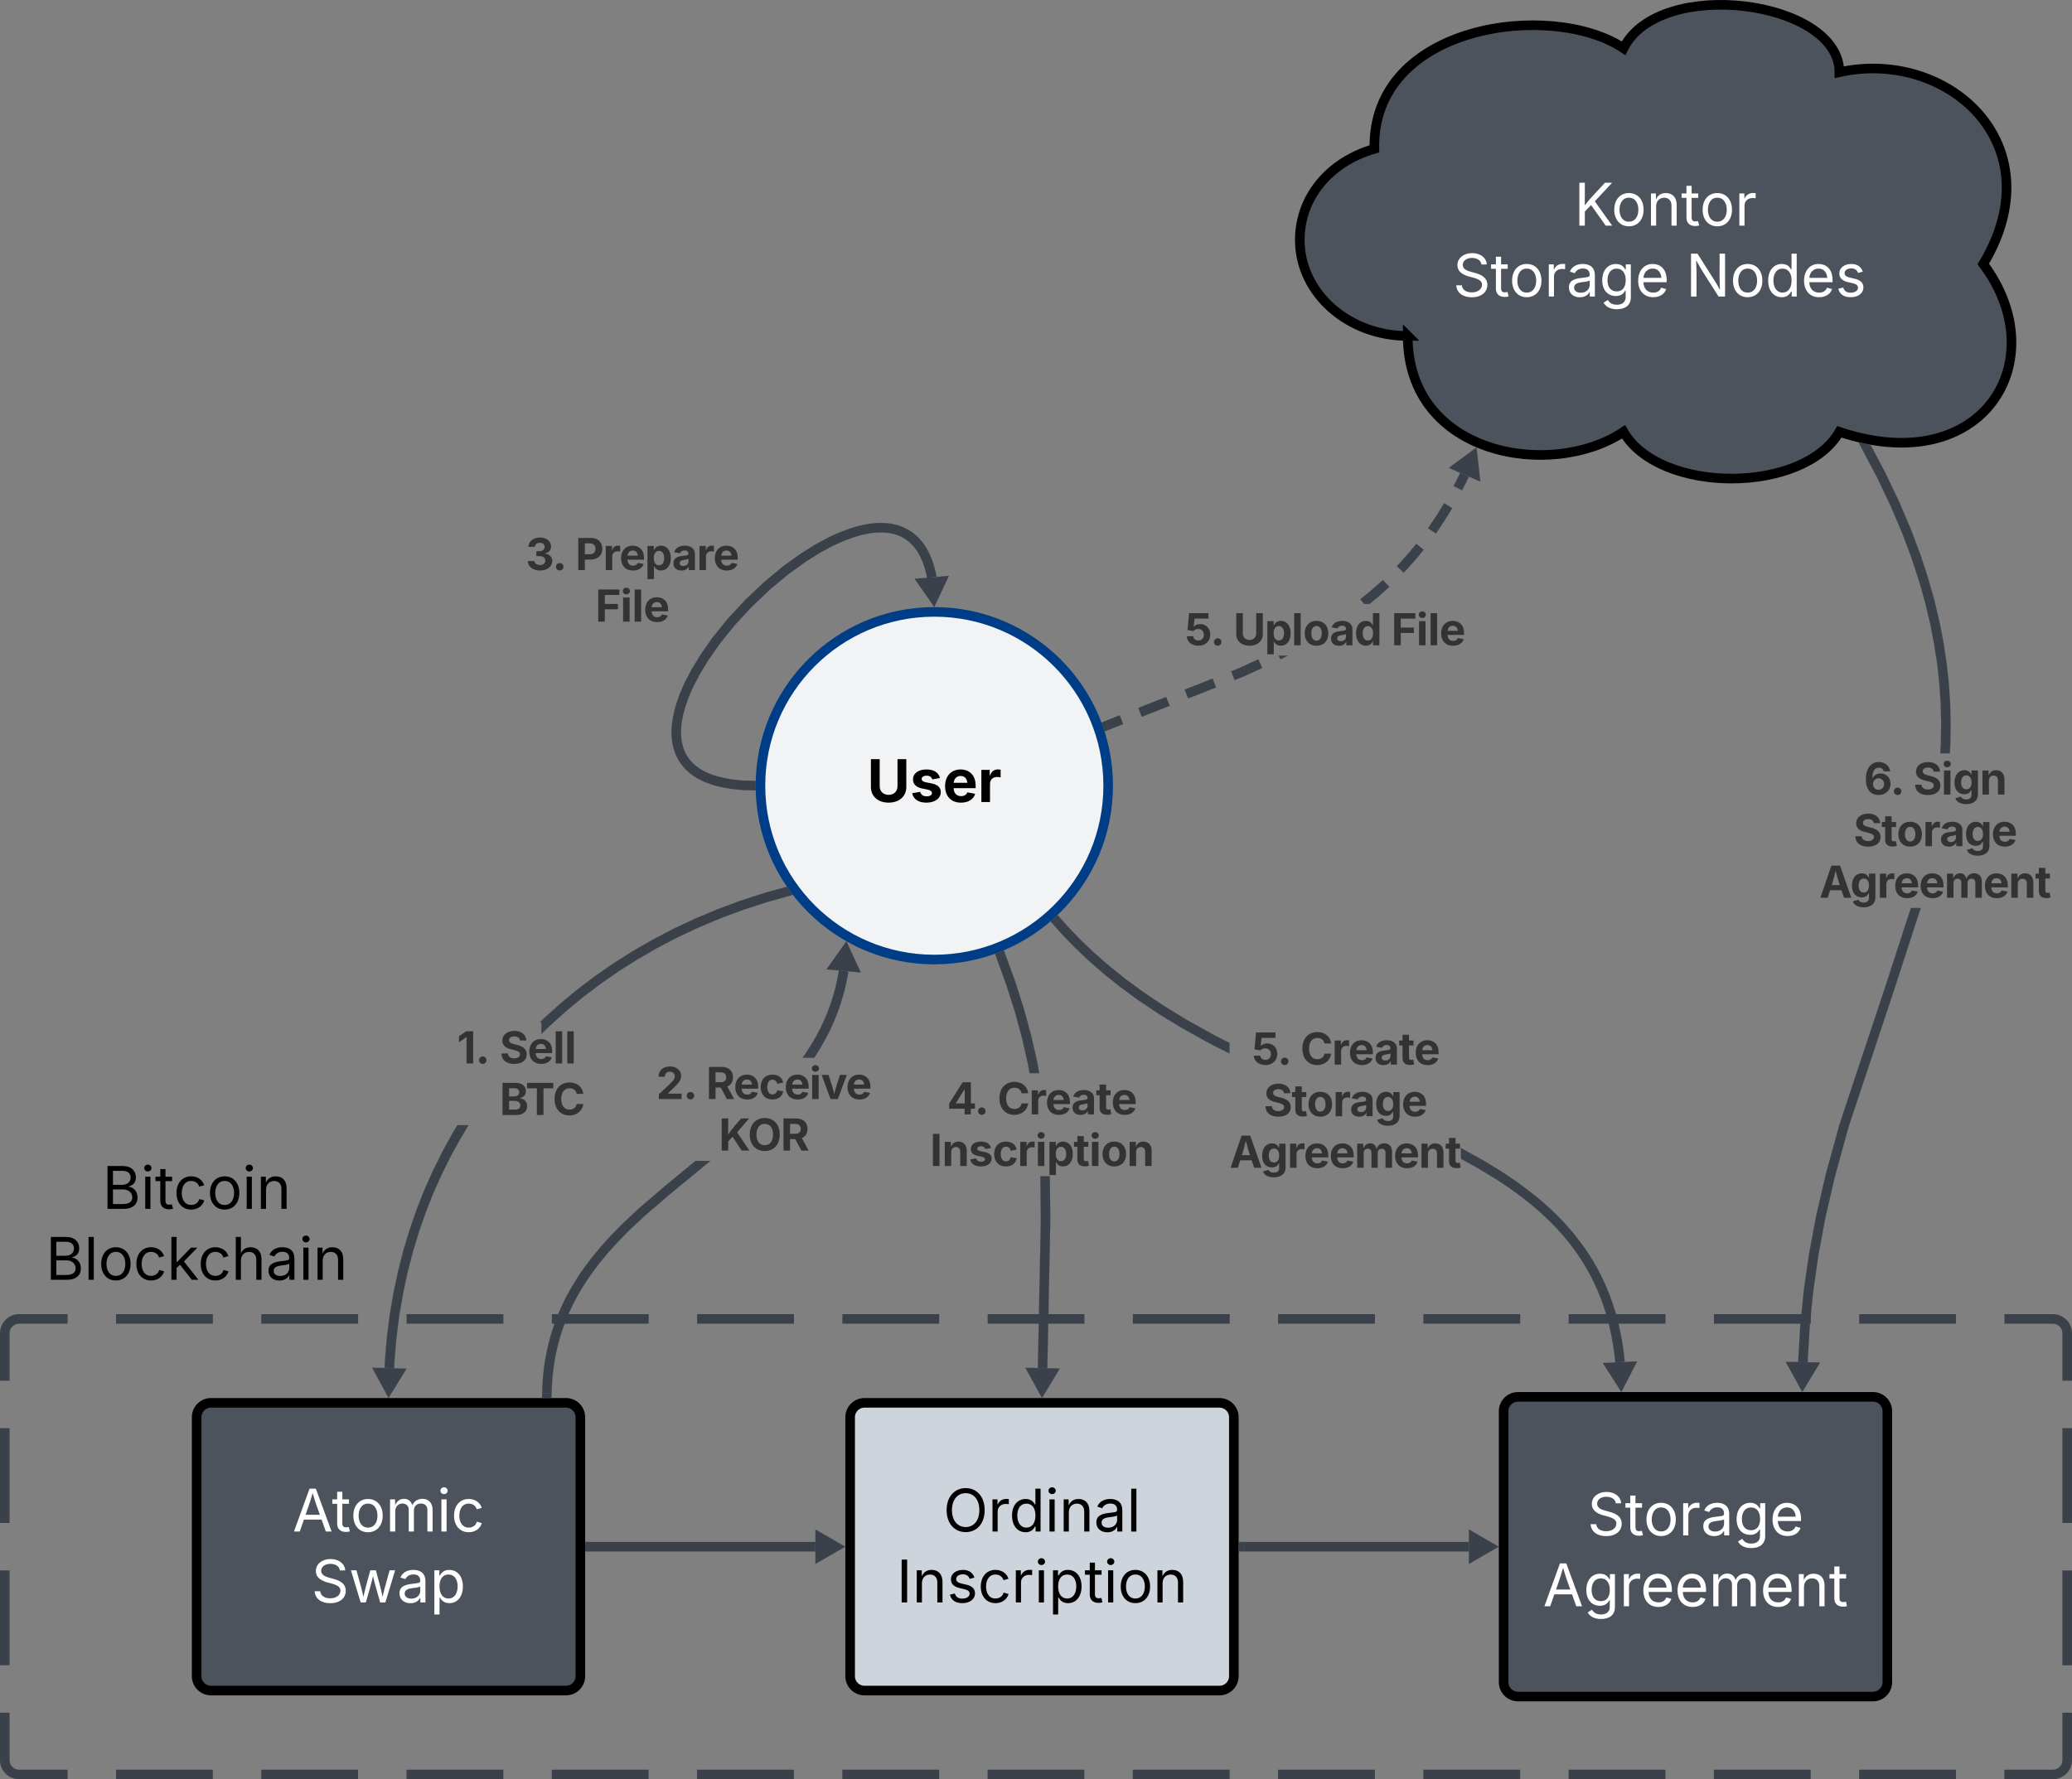 <svg xmlns="http://www.w3.org/2000/svg" xmlns:xlink="http://www.w3.org/1999/xlink" xmlns:lucid="lucid" width="864" height="742.11"><rect width="100%" height="100%" fill="#808080" stroke="none"/><g transform="translate(-918 280.114)" lucid:page-tab-id="3rbXgDarBnPt"><path d="M920 276a6 6 0 0 1 6-6h848a6 6 0 0 1 6 6v178a6 6 0 0 1-6 6H926a6 6 0 0 1-6-6z" fill-opacity="0"/><path d="M966.38 270h40.38m20.2 0h40.37m20.2 0h40.38m20.2 0h40.38m20.2 0h40.37m20.2 0h40.37m20.2 0h40.37m20.18 0h40.38m20.2 0h40.37m20.2 0h40.38m20.2 0h40.38m20.2 0h40.37m20.2 0h40.37m20.2 0H1774a6 6 0 0 1 6 6v19.78m0 19.78v39.55m0 19.8v39.54m0 19.78V454a6 6 0 0 1-6 6h-20.2m-20.18 0h-40.38m-20.2 0h-40.37m-20.2 0h-40.38m-20.2 0h-40.38m-20.2 0h-40.37m-20.2 0h-40.37m-20.2 0h-40.37m-20.18 0h-40.38m-20.2 0h-40.37m-20.2 0h-40.38m-20.2 0h-40.38m-20.2 0h-40.37m-20.2 0H966.4m-20.2 0H926a6 6 0 0 1-6-6v-19.78m0-19.78V374.9m0-19.8v-39.54m0-19.78V276a6 6 0 0 1 6-6h20.2" stroke="#3a414a" stroke-width="4" fill="none"/><path d="M1386.36 21.9l-5.82 2.3-1.45-3.67 5.8-2.3zm19.36-7.64l-11.62 4.6-1.45-3.7 11.62-4.58zm19.37-7.66l-11.63 4.6-1.45-3.68 11.62-4.6zm19.27-8.13l-8.07 3.7-3.46 1.37-1.45-3.67 3.35-1.33 7.97-3.66zm7.6-3.6l-.8-1.55h3.85zm45.38-30.22l-.4.38-4.64 4.12-3.26 2.66h-2.17l-1.63-2 4.5-3.66 4.54-4 .33-.34zm14.3-15.46l-2.32 2.86-3.9 4.46-2.1 2.2-2.87-2.72 2.04-2.14 3.8-4.34 2.27-2.8zm11.92-17.36l-3.37 5.47-3.44 5.1-3.27-2.2 3.38-5.03 3.33-5.4zm6.93-13.1l-.25.56-2.58 5.1-3.53-1.8 2.55-5 .2-.5z" stroke="#3a414a" stroke-width=".05" fill="#3a414a"/><path d="M1380.6 24.18l-2.04.8-.46-1.5-.85-2.22 1.9-.75z" fill="#3a414a"/><path stroke="#3a414a" stroke-width=".05" fill="#3a414a"/><path d="M1532.94-82.4l-6.87-3 6.03-4.46z" fill="#3a414a"/><path d="M1535.3-79.23l-13.16-5.74 11.54-8.5zm-5.3-6.62l.6.26-.08-.64z" stroke="#3a414a" stroke-width=".05" fill="#3a414a"/><use xlink:href="#a" transform="matrix(1,0,0,1,1411.73,-28.188) translate(0.005 17.222)"/><use xlink:href="#b" transform="matrix(1,0,0,1,1411.73,-28.188) translate(20.561 17.222)"/><use xlink:href="#c" transform="matrix(1,0,0,1,1411.73,-28.188) translate(86.411 17.222)"/><path d="M1000 311a6 6 0 0 1 6-6h148a6 6 0 0 1 6 6v108a6 6 0 0 1-6 6h-148a6 6 0 0 1-6-6z" stroke="#000" stroke-width="4" fill="#4c535d"/><use xlink:href="#d" transform="matrix(1,0,0,1,1012,317) translate(27.95 41.681)"/><use xlink:href="#e" transform="matrix(1,0,0,1,1012,317) translate(35.809 71.257)"/><path d="M920 196a6 6 0 0 1 6-6h148a6 6 0 0 1 6 6v68a6 6 0 0 1-6 6H926a6 6 0 0 1-6-6z" fill="none"/><use xlink:href="#f" transform="matrix(1,0,0,1,920,190) translate(40.672 34.104)"/><use xlink:href="#g" transform="matrix(1,0,0,1,920,190) translate(17.045 63.681)"/><path d="M1380.1 47.6c0 40.04-32.47 72.5-72.5 72.5-40.05 0-72.5-32.46-72.5-72.5s32.45-72.5 72.5-72.5c40.03 0 72.5 32.46 72.5 72.5z" stroke="#003d87" stroke-width="4" fill="#f2f3f5"/><use xlink:href="#h" transform="matrix(1,0,0,1,1240.09,-19.903) translate(39.451 74.306)"/><path d="M1197.7 217.66l-10.76 9.24-6.57 6.16-4.95 5.05-4 4.44-3.34 4.05-2.87 3.76-2.5 3.6-2.18 3.45-1.95 3.38-1.73 3.3-1.54 3.27-1.37 3.26-1.2 3.28-1.1 3.3-.92 3.36-.8 3.42-.67 3.52-.53 3.64-.4 3.78-.25 3.95-.04 2.2-3.94-.1.04-2.27.26-4.1.42-3.96.56-3.8.7-3.68.84-3.58.98-3.52 1.13-3.46 1.26-3.42 1.43-3.42 1.6-3.42 1.8-3.45 2.04-3.5 2.28-3.6 2.6-3.73 2.96-3.9 3.46-4.18 4.1-4.56 5.07-5.16 6.7-6.28 10.86-9.32 12.8-10.56h6.2zm74.05-92.5l-.12.8-.7 3.7-.84 3.57-1 3.5-1.1 3.47-1.3 3.42-1.42 3.4-1.6 3.42-1.8 3.45-2.04 3.5-2.28 3.6-.04.06h-4.82l1.57-2.26 2.2-3.45 1.94-3.36 1.73-3.3 1.54-3.28 1.37-3.25 1.22-3.27 1.07-3.3.93-3.35.8-3.42.67-3.5.1-.76z" stroke="#3a414a" stroke-width=".05" fill="#3a414a"/><path d="M1148 301l-.04 2H1144l.06-2.1z" fill="#3a414a"/><path stroke="#3a414a" stroke-width=".05" fill="#3a414a"/><path d="M1273.7 123.22l-7.45-.7 4.33-6.1z" fill="#3a414a"/><path d="M1276.94 125.5l-14.28-1.3 8.28-11.72zm-7.1-4.62l.65.06-.3-.6z" stroke="#3a414a" stroke-width=".05" fill="#3a414a"/><use xlink:href="#i" transform="matrix(1,0,0,1,1191.61,161.059) translate(0.005 17.222)"/><use xlink:href="#j" transform="matrix(1,0,0,1,1191.61,161.059) translate(20.804 17.222)"/><use xlink:href="#k" transform="matrix(1,0,0,1,1191.61,161.059) translate(26.103 38.733)"/><path d="M1110.1 194.63l-4.12 7.46-3.8 7.64-3.5 7.84-3.17 8.02-2.86 8.23-2.54 8.44-2.23 8.65-1.88 8.88-1.56 9.12-1.18 9.37-.8 9.64-.13 2.65-3.94-.17.1-2.74.83-9.82 1.2-9.54 1.58-9.28 1.93-9.04 2.26-8.82 2.6-8.6 2.9-8.37 3.25-8.2 3.56-7.97 3.88-7.8 4.18-7.6 2.07-3.42h4.62zM1246 93.86l-8.2 2.28-9.76 3.18-9.47 3.52-9.17 3.85-8.86 4.15-8.54 4.47-8.22 4.74-7.9 5-7.58 5.28-7.25 5.5-6.93 5.73-6.6 5.95-3.75 3.66v-4.96h-.58l1.6-1.58 6.74-6.06 7.06-5.84 7.38-5.6 7.7-5.36 8.05-5.1 8.37-4.83 8.7-4.54 9-4.22 9.32-3.92 9.62-3.58 9.93-3.22 8.26-2.3z" stroke="#3a414a" stroke-width=".05" fill="#3a414a"/><path d="M1246.28 89.94l2.37 3.18-2.7.76-1.07-3.8 1.26-.36z" fill="#3a414a"/><path stroke="#3a414a" stroke-width=".05" fill="#3a414a"/><path d="M1084.05 292.62l-3.93 6.38-3.56-6.6z" fill="#3a414a"/><path d="M1087.53 290.74l-7.53 12.2-6.8-12.6zm-7.3 4.3l.35-.55-.66-.03z" stroke="#3a414a" stroke-width=".05" fill="#3a414a"/><use xlink:href="#l" transform="matrix(1,0,0,1,1108.557,146.219) translate(0 17.222)"/><use xlink:href="#m" transform="matrix(1,0,0,1,1108.557,146.219) translate(17.778 17.222)"/><use xlink:href="#n" transform="matrix(1,0,0,1,1108.557,146.219) translate(17.778 38.733)"/><path d="M1545 308.5a6 6 0 0 1 6-6h148a6 6 0 0 1 6 6v113a6 6 0 0 1-6 6h-148a6 6 0 0 1-6-6z" stroke="#000" stroke-width="4" fill="#4c535d"/><use xlink:href="#o" transform="matrix(1,0,0,1,1557,314.5) translate(22.865 45.774)"/><use xlink:href="#p" transform="matrix(1,0,0,1,1557,314.5) translate(4.37 75.351)"/><path d="M1527.77 199.04l9.12 5.06 7.18 4.4 5.95 3.98 5.08 3.72 4.43 3.53 3.9 3.4 3.5 3.3 3.15 3.26 2.87 3.2 2.6 3.2 2.42 3.2 2.2 3.2 2.05 3.25 1.9 3.3 1.74 3.38 1.6 3.46 1.5 3.56 1.34 3.7 1.24 3.86 1.1 4.03.97 4.24.85 4.48.68 4.78.33 3.27-3.93.4-.32-3.2-.65-4.6-.8-4.33-.94-4.1-1.05-3.86-1.18-3.7-1.3-3.54-1.42-3.42-1.54-3.3-1.66-3.24-1.8-3.16-1.96-3.1-2.12-3.1-2.3-3.05-2.52-3.06-2.75-3.1-3.05-3.12-3.37-3.2-3.78-3.28-4.3-3.43-4.93-3.63-5.82-3.88-7.05-4.3-7.73-4.3v-4.48zM1363.87 107l5.17 5.34 5.6 5.3 6.1 5.3 6.68 5.36 7.45 5.45 8.43 5.66 9.8 6 11.86 6.58 5.73 2.87v4.4l-7.58-3.78-12-6.66-9.95-6.06-8.57-5.75-7.58-5.57-6.82-5.45-6.22-5.42-5.7-5.4-5.3-5.47-3.6-4.03 2.95-2.63z" stroke="#3a414a" stroke-width=".05" fill="#3a414a"/><path d="M1360.37 103.08l-2.95 2.63-1.4-1.55 1.97-1.68.96-.96z" fill="#3a414a"/><path stroke="#3a414a" stroke-width=".05" fill="#3a414a"/><path d="M1593.9 296.5l-4.06-6.3 7.5-.36z" fill="#3a414a"/><path d="M1594.1 300.45l-7.77-12.06 14.33-.7zm-.75-8.44l.36.56.3-.6z" stroke="#3a414a" stroke-width=".05" fill="#3a414a"/><use xlink:href="#a" transform="matrix(1,0,0,1,1430.695,146.714) translate(8.981 17.222)"/><use xlink:href="#q" transform="matrix(1,0,0,1,1430.695,146.714) translate(29.536 17.222)"/><use xlink:href="#r" transform="matrix(1,0,0,1,1430.695,146.714) translate(14.232 38.733)"/><use xlink:href="#s" transform="matrix(1,0,0,1,1430.695,146.714) translate(0.005 60.243)"/><path d="M1505-140c-24.85 0-45-17.9-45-40 0-17.67 12.18-32.58 31.1-38.04C1490-270 1565-280 1595-260c15-30 90-20 90 10 45-10 90 30 60 80 30 40 0 90-60 70-15 26-75 26-90 0-30 20-90 10-90-40z" stroke="#000" stroke-width="4" fill="#4c535d"/><use xlink:href="#t" transform="matrix(1,0,0,1,1465,-275) translate(109.418 88.993)"/><use xlink:href="#u" transform="matrix(1,0,0,1,1465,-275) translate(58.835 118.57)"/><use xlink:href="#v" transform="matrix(1,0,0,1,1465,-275) translate(155.98 118.57)"/><path d="M1718.68 99.35l-10.5 32.3-19.34 58.2-5.7 20.73-4 17.3-2.93 15.72-2.13 14.9-1.46 14.54-.83 14.43-.02.57-3.94-.07.02-.65.85-14.6 1.48-14.7 2.16-15.07 2.98-15.88 4.02-17.46 5.76-20.9 19.37-58.28 10.34-31.8h4.1zm-14.5-182.24l5.75 12.07 4.75 11.16 3.94 10.42 3.24 9.84 2.67 9.36 2.15 9 1.7 8.75 1.3 8.56.93 8.44.58 8.42.2 8.48-.13 8.64-.22 3.84h-3.96l.23-4 .14-8.47-.2-8.3-.56-8.25-.9-8.28-1.3-8.4-1.66-8.56-2.12-8.84-2.62-9.2-3.2-9.7-3.86-10.26-4.7-11-5.66-11.9-5.98-11.32 3.5-1.85z" stroke="#3a414a" stroke-width=".05" fill="#3a414a"/><path d="M1694.52-95.3l3.44.63.23.44-3.5 1.85-1.75-3.32z" fill="#3a414a"/><path stroke="#3a414a" stroke-width=".05" fill="#3a414a"/><path d="M1673.5 290.08l-3.88 6.42-3.63-6.56z" fill="#3a414a"/><path d="M1676.95 288.17l-7.4 12.28-6.94-12.55zm-7.26 4.38l.33-.56-.65-.02z" stroke="#3a414a" stroke-width=".05" fill="#3a414a"/><use xlink:href="#w" transform="matrix(1,0,0,1,1676.645,34.08) translate(18.555 17.222)"/><use xlink:href="#x" transform="matrix(1,0,0,1,1676.645,34.08) translate(39.172 17.222)"/><use xlink:href="#r" transform="matrix(1,0,0,1,1676.645,34.08) translate(14.232 38.733)"/><use xlink:href="#s" transform="matrix(1,0,0,1,1676.645,34.08) translate(0.005 60.243)"/><path d="M1272.5 311a6 6 0 0 1 6-6h148a6 6 0 0 1 6 6v108a6 6 0 0 1-6 6h-148a6 6 0 0 1-6-6z" stroke="#000" stroke-width="4" fill="#ced4db"/><use xlink:href="#y" transform="matrix(1,0,0,1,1284.5,317) translate(26.768 41.681)"/><use xlink:href="#z" transform="matrix(1,0,0,1,1284.5,317) translate(7.319 71.257)"/><path d="M1355.96 228.9l-1.24 61.65-3.94-.08 1.23-61.58-.2-18.4h3.95zm-14.62-99.62l3.74 11.8 2.98 10.98 2.4 10.55.88 4.88h-4.02l-.74-4.08-2.36-10.38-2.93-10.83-3.7-11.64-4.02-11.06 3.7-1.35z" stroke="#3a414a" stroke-width=".05" fill="#3a414a"/><path d="M1337.3 118.2l-3.7 1.35-.7-1.9 3.57-1.36.13-.06z" fill="#3a414a"/><path stroke="#3a414a" stroke-width=".05" fill="#3a414a"/><path d="M1356.46 292.58l-3.88 6.42-3.62-6.57z" fill="#3a414a"/><path d="M1359.92 290.68l-7.42 12.27-6.92-12.56zm-7.26 4.37l.34-.56-.66-.02z" stroke="#3a414a" stroke-width=".05" fill="#3a414a"/><g><use xlink:href="#A" transform="matrix(1,0,0,1,1305.795,167.482) translate(7.093 17.222)"/><use xlink:href="#q" transform="matrix(1,0,0,1,1305.795,167.482) translate(28.117 17.222)"/><use xlink:href="#B" transform="matrix(1,0,0,1,1305.795,167.482) translate(0.005 38.733)"/></g><path d="M1231.1 47.53l-3.5-.1-4.28-.44-3.45-.6-2.83-.66-2.35-.73-2-.76-1.7-.8-1.5-.8-1.28-.84-1.14-.84-1.02-.87-.9-.9-.83-.9-.73-.94-.66-.97-.6-1.03-.53-1.07-.47-1.13-.4-1.2-.36-1.3-.27-1.4-.2-1.53-.1-1.7v-1.87l.17-2.12.34-2.4.6-2.76.9-3.2 1.34-3.75 1.92-4.42 2.7-5.2 3.7-6.1 4.9-7 6.17-7.68 7.28-7.88 7.85-7.45 7.77-6.45 7.17-5.17 6.28-3.94 5.4-2.9 4.57-2.05 3.88-1.44 3.3-1 2.86-.64 2.46-.4 2.17-.18 1.92-.04 1.73.08 1.56.18 1.43.26 1.32.33 1.2.4 1.16.46 1.08.53 1.02.58 1 .66.93.72.9.8.9.88.86 1 .85 1.1.85 1.27.8 1.44.8 1.65.8 1.92.73 2.27.7 2.73.25 1.44" stroke="#3a414a" stroke-width="4" stroke-linejoin="round" fill="none"/><path d="M1233.16 45.62l-.07 1.97.04 1.98-2.17-.07.13-3.94z" stroke="#3a414a" stroke-width=".05" fill="#3a414a"/><path d="M1307.25-30.9l-4.3-6.14 7.48-.64z" stroke="#3a414a" stroke-width="4" fill="#3a414a"/><g><use xlink:href="#C" transform="matrix(1,0,0,1,1137.211,-59.563) translate(0.005 17.222)"/><use xlink:href="#D" transform="matrix(1,0,0,1,1137.211,-59.563) translate(20.708 17.222)"/><use xlink:href="#E" transform="matrix(1,0,0,1,1137.211,-59.563) translate(29.033 38.733)"/></g><path d="M1164 365h94" stroke="#3a414a" stroke-width="4" stroke-linejoin="round" fill="none"/><path d="M1164.05 366.98H1162v-3.96h2.05z" stroke="#3a414a" stroke-width=".05" fill="#3a414a"/><path d="M1266.5 365l-6.5 3.75v-7.5z" stroke="#3a414a" stroke-width="4" fill="#3a414a"/><path d="M1436.5 365h94" stroke="#3a414a" stroke-width="4" stroke-linejoin="round" fill="none"/><path d="M1436.55 366.98h-2.05v-3.96h2.05z" stroke="#3a414a" stroke-width=".05" fill="#3a414a"/><path d="M1539 365l-6.5 3.75v-7.5z" stroke="#3a414a" stroke-width="4" fill="#3a414a"/><defs><path fill="#333" d="M664 20c-306 0-529-183-535-438h297c6 117 110 196 238 196 149 0 255-108 255-266 0-159-108-270-261-270-89 0-178 39-224 98l-274-48 72-782h901v252H485l-39 377h8c53-72 165-124 294-124 269 0 467 204 467 490 0 300-224 515-551 515" id="F"/><path fill="#333" d="M342 19c-98 0-173-75-173-172s75-172 173-172 173 75 173 172S440 19 342 19" id="G"/><g id="a"><use transform="matrix(0.009,0,0,0.009,0,0)" xlink:href="#F"/><use transform="matrix(0.009,0,0,0.009,10.955,0)" xlink:href="#G"/></g><path fill="#333" d="M750 21c-371 0-615-218-615-544v-967h305v942c0 174 123 299 310 299s309-125 309-299v-942h306v967c0 326-247 544-615 544" id="H"/><path fill="#333" d="M128 418v-1536h295v188h14c41-89 129-202 319-202 248 0 453 193 453 575 0 372-197 576-455 576-183 0-275-108-317-198h-9v597H128zm534-640c156 0 240-139 240-336 0-196-83-334-240-334-154 0-241 131-241 334 0 202 88 336 241 336" id="I"/><path fill="#333" d="M428-1490V0H128v-1490h300" id="J"/><path fill="#333" d="M628 22C291 22 81-210 81-554c0-346 210-578 547-578 336 0 547 232 547 578 0 344-211 576-547 576zm0-236c160 0 242-146 242-341 0-197-82-341-242-341S387-753 387-555c0 195 81 341 241 341" id="K"/><path fill="#333" d="M440 22C227 22 68-92 68-313c0-250 202-322 422-343 195-21 271-24 271-105 0-95-63-149-175-149-116 0-187 57-211 129l-275-46c57-194 237-305 487-305 240 0 474 108 474 379V0H777v-155h-10C713-51 605 22 440 22zm85-211c140 0 238-93 238-211v-121c-37 26-156 42-222 51-111 16-185 59-185 149 0 87 70 132 169 132" id="L"/><path fill="#333" d="M537 19C279 19 81-185 81-557c0-382 206-575 454-575 190 0 278 113 318 202h10v-560h300V0H868v-179h-15C812-89 719 19 537 19zm92-241c153 0 240-134 240-336 0-203-86-334-240-334-158 0-240 138-240 334 0 197 84 336 240 336" id="M"/><g id="b"><use transform="matrix(0.009,0,0,0.009,0,0)" xlink:href="#H"/><use transform="matrix(0.009,0,0,0.009,13.012,0)" xlink:href="#I"/><use transform="matrix(0.009,0,0,0.009,24.219,0)" xlink:href="#J"/><use transform="matrix(0.009,0,0,0.009,29.036,0)" xlink:href="#K"/><use transform="matrix(0.009,0,0,0.009,40.113,0)" xlink:href="#L"/><use transform="matrix(0.009,0,0,0.009,50.434,0)" xlink:href="#M"/></g><path fill="#333" d="M135 0v-1490h980v253H440v416h609v249H440V0H135" id="N"/><path fill="#333" d="M128 0v-1118h300V0H128zm150-1264c-91 0-165-68-165-154 0-85 74-154 165-154 90 0 165 69 165 154 0 86-75 154-165 154" id="O"/><path fill="#333" d="M633 22C291 22 81-200 81-553c0-345 210-579 537-579 292 0 525 185 525 567v84H378c7 183 109 277 260 277 105 0 184-46 216-132l272 51C1071-99 893 22 633 22zM380-669h474c-15-146-94-237-233-237-143 0-229 99-241 237" id="P"/><g id="c"><use transform="matrix(0.009,0,0,0.009,0,0)" xlink:href="#N"/><use transform="matrix(0.009,0,0,0.009,10.434,0)" xlink:href="#O"/><use transform="matrix(0.009,0,0,0.009,15.252,0)" xlink:href="#J"/><use transform="matrix(0.009,0,0,0.009,20.069,0)" xlink:href="#P"/></g><path fill="#fff" d="M52 0l541-1490h220L1361 0h-200l-149-416H398L254 0H52zm404-582h497c-103-290-145-390-251-756-108 377-145 460-246 756" id="Q"/><path fill="#fff" d="M598-1118v154H368v674c0 100 37 144 132 144 23 0 62-6 92-12L629-6c-37 13-88 20-134 20-193 0-307-107-307-290v-688H20v-154h168v-266h180v266h230" id="R"/><path fill="#fff" d="M613 24c-304 0-509-231-509-576 0-350 205-580 509-580 305 0 511 230 511 580 0 345-206 576-511 576zm0-161c226 0 329-195 329-415 0-222-103-419-329-419-223 0-326 196-326 419 0 220 103 415 326 415" id="S"/><path fill="#fff" d="M158 0v-1118h175l1 205c55-151 181-225 313-225 147 0 245 90 285 228 53-141 190-228 352-228 194 0 352 125 352 384V0h-181v-749c0-161-105-225-225-225-151 0-243 103-243 244V0H807v-767c0-124-93-207-219-207-131 0-250 92-250 270V0H158" id="T"/><path fill="#fff" d="M158 0v-1118h180V0H158zm91-1301c-68 0-125-53-125-119s57-119 125-119c69 0 126 53 126 119s-57 119-126 119" id="U"/><path fill="#fff" d="M613 24c-304 0-509-231-509-576 0-350 205-580 509-580 216 0 392 114 453 309l-173 49c-33-115-133-197-280-197-223 0-326 196-326 419 0 220 103 415 326 415 150 0 252-85 285-206l172 49C1010-95 832 24 613 24" id="V"/><g id="d"><use transform="matrix(0.012,0,0,0.012,0,0)" xlink:href="#Q"/><use transform="matrix(0.012,0,0,0.012,16.388,0)" xlink:href="#R"/><use transform="matrix(0.012,0,0,0.012,24.146,0)" xlink:href="#S"/><use transform="matrix(0.012,0,0,0.012,38.803,0)" xlink:href="#T"/><use transform="matrix(0.012,0,0,0.012,60.216,0)" xlink:href="#U"/><use transform="matrix(0.012,0,0,0.012,66.136,0)" xlink:href="#V"/></g><path fill="#fff" d="M657 26c-323 0-524-166-541-416h195c15 169 171 246 346 246 202 0 356-106 356-265 5-203-294-238-475-293-239-73-380-191-380-389 0-252 224-419 512-419 294 0 499 171 508 396H992c-17-145-151-228-328-228-193 0-321 102-321 242 0 156 175 211 284 241l149 41c160 44 422 134 422 412 0 244-197 432-541 432" id="W"/><path fill="#fff" d="M409 0L70-1118h191c89 329 165 560 243 925 75-353 154-601 240-925h192c85 325 161 564 235 922 77-354 157-598 244-922h191L1267 0h-179c-86-307-176-590-250-913C763-588 675-308 588 0H409" id="X"/><path fill="#fff" d="M471 26C259 26 90-98 90-318c0-256 228-303 435-329 202-27 287-16 287-108 0-139-79-219-234-219-161 0-248 86-283 164l-173-57c86-203 278-265 451-265 150 0 419 46 419 395V0H815v-152h-12C765-73 660 26 471 26zm31-159c199 0 310-134 310-271v-155c-30 35-226 55-295 64-131 17-246 59-246 186 0 116 97 176 231 176" id="Y"/><path fill="#fff" d="M158 418v-1536h174v179h20c37-59 106-193 324-193 279 0 474 222 474 576 0 356-194 580-473 580-213 0-288-135-325-197h-14v591H158zm492-555c209 0 317-186 317-421 0-232-105-413-317-413-206 0-314 166-314 413 0 249 111 421 314 421" id="Z"/><g id="e"><use transform="matrix(0.012,0,0,0.012,0,0)" xlink:href="#W"/><use transform="matrix(0.012,0,0,0.012,15.684,0)" xlink:href="#X"/><use transform="matrix(0.012,0,0,0.012,35.688,0)" xlink:href="#Y"/><use transform="matrix(0.012,0,0,0.012,49.414,0)" xlink:href="#Z"/></g><path d="M180 0v-1490h528c311 0 458 177 458 395 0 191-114 278-244 313v14c139 9 302 137 302 371 0 225-148 397-499 397H180zm190-168h350c232 0 321-102 321-231 0-149-120-277-311-277H370v508zm0-668h328c160 0 286-101 286-255 0-129-87-231-280-231H370v486" id="aa"/><path d="M158 0v-1118h180V0H158zm91-1301c-68 0-125-53-125-119s57-119 125-119c69 0 126 53 126 119s-57 119-126 119" id="ab"/><path d="M598-1118v154H368v674c0 100 37 144 132 144 23 0 62-6 92-12L629-6c-37 13-88 20-134 20-193 0-307-107-307-290v-688H20v-154h168v-266h180v266h230" id="ac"/><path d="M613 24c-304 0-509-231-509-576 0-350 205-580 509-580 216 0 392 114 453 309l-173 49c-33-115-133-197-280-197-223 0-326 196-326 419 0 220 103 415 326 415 150 0 252-85 285-206l172 49C1010-95 832 24 613 24" id="ad"/><path d="M613 24c-304 0-509-231-509-576 0-350 205-580 509-580 305 0 511 230 511 580 0 345-206 576-511 576zm0-161c226 0 329-195 329-415 0-222-103-419-329-419-223 0-326 196-326 419 0 220 103 415 326 415" id="ae"/><path d="M338-670V0H158v-1118h173l1 207c72-158 192-221 342-221 226 0 378 139 378 422V0H872v-695c0-172-96-275-252-275-161 0-282 109-282 300" id="af"/><g id="f"><use transform="matrix(0.012,0,0,0.012,0,0)" xlink:href="#aa"/><use transform="matrix(0.012,0,0,0.012,15.994,0)" xlink:href="#ab"/><use transform="matrix(0.012,0,0,0.012,21.914,0)" xlink:href="#ac"/><use transform="matrix(0.012,0,0,0.012,29.672,0)" xlink:href="#ad"/><use transform="matrix(0.012,0,0,0.012,43.637,0)" xlink:href="#ae"/><use transform="matrix(0.012,0,0,0.012,58.294,0)" xlink:href="#ab"/><use transform="matrix(0.012,0,0,0.012,64.214,0)" xlink:href="#af"/></g><path d="M338-1490V0H158v-1490h180" id="ag"/><path d="M158 0v-1490h180v865h22l478-493h223L593-638 1096 0H865L456-523 338-412V0H158" id="ah"/><path d="M338-670V0H158v-1490h180v566c73-149 190-208 336-208 226 0 379 139 379 422V0H872v-695c0-172-96-275-252-275-161 0-282 109-282 300" id="ai"/><path d="M471 26C259 26 90-98 90-318c0-256 228-303 435-329 202-27 287-16 287-108 0-139-79-219-234-219-161 0-248 86-283 164l-173-57c86-203 278-265 451-265 150 0 419 46 419 395V0H815v-152h-12C765-73 660 26 471 26zm31-159c199 0 310-134 310-271v-155c-30 35-226 55-295 64-131 17-246 59-246 186 0 116 97 176 231 176" id="aj"/><g id="g"><use transform="matrix(0.012,0,0,0.012,0,0)" xlink:href="#aa"/><use transform="matrix(0.012,0,0,0.012,15.994,0)" xlink:href="#ag"/><use transform="matrix(0.012,0,0,0.012,21.914,0)" xlink:href="#ae"/><use transform="matrix(0.012,0,0,0.012,36.571,0)" xlink:href="#ad"/><use transform="matrix(0.012,0,0,0.012,50.536,0)" xlink:href="#ah"/><use transform="matrix(0.012,0,0,0.012,63.403,0)" xlink:href="#ad"/><use transform="matrix(0.012,0,0,0.012,77.368,0)" xlink:href="#ai"/><use transform="matrix(0.012,0,0,0.012,91.822,0)" xlink:href="#aj"/><use transform="matrix(0.012,0,0,0.012,105.548,0)" xlink:href="#ab"/><use transform="matrix(0.012,0,0,0.012,111.468,0)" xlink:href="#af"/></g><path d="M750 21c-371 0-615-218-615-544v-967h305v942c0 174 123 299 310 299s309-125 309-299v-942h306v967c0 326-247 544-615 544" id="ak"/><path d="M572 22C302 22 117-98 78-306l279-48c29 105 101 156 224 156 114 0 185-48 185-115 0-118-228-130-337-155-215-49-322-150-322-317 0-215 187-347 470-347 265 0 424 116 466 298l-266 47c-24-76-87-130-196-130-98 0-174 46-174 113 0 56 38 95 144 117l201 40c216 44 320 143 320 302 0 220-207 367-500 367" id="al"/><path d="M633 22C291 22 81-200 81-553c0-345 210-579 537-579 292 0 525 185 525 567v84H378c7 183 109 277 260 277 105 0 184-46 216-132l272 51C1071-99 893 22 633 22zM380-669h474c-15-146-94-237-233-237-143 0-229 99-241 237" id="am"/><path d="M128 0v-1118h290v195h12c54-169 184-238 367-200v268c-27-8-86-15-130-15-138 0-239 95-239 234V0H128" id="an"/><g id="h"><use transform="matrix(0.012,0,0,0.012,0,0)" xlink:href="#ak"/><use transform="matrix(0.012,0,0,0.012,17.892,0)" xlink:href="#al"/><use transform="matrix(0.012,0,0,0.012,31.582,0)" xlink:href="#am"/><use transform="matrix(0.012,0,0,0.012,46.144,0)" xlink:href="#an"/></g><path fill="#333" d="M124 0v-220l528-495c135-132 210-216 210-336 0-133-98-215-231-215-139 0-229 88-229 233H110c0-290 214-477 523-477 315 0 525 182 525 440 0 167-80 305-385 586L548-262v11h630V0H124" id="ao"/><g id="i"><use transform="matrix(0.009,0,0,0.009,0,0)" xlink:href="#ao"/><use transform="matrix(0.009,0,0,0.009,11.198,0)" xlink:href="#G"/></g><path fill="#333" d="M135 0v-1490h581c339 0 533 192 533 485 0 204-94 351-264 424L1302 0H964L680-532H440V0H135zm305-779h220c186 0 274-77 274-226 0-150-88-233-275-233H440v459" id="ap"/><path fill="#333" d="M628 22C291 22 81-210 81-554c0-346 210-578 547-578 265 0 455 142 497 372l-279 52c-25-116-99-188-215-188-160 0-244 139-244 341 0 200 84 341 244 341 116 0 193-74 217-195l279 51C1085-123 896 22 628 22" id="aq"/><path fill="#333" d="M443 0L31-1118h319c90 293 199 572 268 885 66-313 175-593 264-885h315L784 0H443" id="ar"/><g id="j"><use transform="matrix(0.009,0,0,0.009,0,0)" xlink:href="#ap"/><use transform="matrix(0.009,0,0,0.009,11.458,0)" xlink:href="#P"/><use transform="matrix(0.009,0,0,0.009,22.049,0)" xlink:href="#aq"/><use transform="matrix(0.009,0,0,0.009,32.509,0)" xlink:href="#P"/><use transform="matrix(0.009,0,0,0.009,43.099,0)" xlink:href="#O"/><use transform="matrix(0.009,0,0,0.009,47.917,0)" xlink:href="#ar"/><use transform="matrix(0.009,0,0,0.009,58.255,0)" xlink:href="#P"/></g><path fill="#333" d="M135 0v-1490h305c1 251 0 501-5 746 157-254 405-512 598-746h373L849-845 1422 0h-361L638-644 440-426V0H135" id="as"/><path fill="#333" d="M789 20C394 20 94-260 94-744c0-487 300-766 695-766s695 279 695 766c0 485-300 764-695 764zm0-271c231 0 385-174 385-493 0-321-154-495-385-495s-385 175-385 495c0 319 154 493 385 493" id="at"/><g id="k"><use transform="matrix(0.009,0,0,0.009,0,0)" xlink:href="#as"/><use transform="matrix(0.009,0,0,0.009,12.075,0)" xlink:href="#at"/><use transform="matrix(0.009,0,0,0.009,25.773,0)" xlink:href="#ap"/></g><path fill="#333" d="M749-1490V0H444v-1221h-10L93-980v-279l329-231h327" id="au"/><g id="l"><use transform="matrix(0.009,0,0,0.009,0,0)" xlink:href="#au"/><use transform="matrix(0.009,0,0,0.009,7.665,0)" xlink:href="#G"/></g><path fill="#333" d="M681 22C323 22 94-145 85-462h297c10 151 131 226 296 226 163 0 271-77 271-190 0-102-95-149-257-189l-164-41c-252-61-403-188-403-405 0-269 236-449 560-449 330 0 546 183 551 445H941c-11-119-106-188-259-188-156 0-244 72-244 172-3 156 226 185 373 221 250 61 445 186 445 436 0 271-213 446-575 446" id="av"/><g id="m"><use transform="matrix(0.009,0,0,0.009,0,0)" xlink:href="#av"/><use transform="matrix(0.009,0,0,0.009,11.641,0)" xlink:href="#P"/><use transform="matrix(0.009,0,0,0.009,22.231,0)" xlink:href="#J"/><use transform="matrix(0.009,0,0,0.009,27.049,0)" xlink:href="#J"/></g><path fill="#333" d="M135 0v-1490h591c327 0 492 160 492 383 0 177-115 286-268 320v15c168 8 326 140 326 361 0 236-176 411-512 411H135zm305-251h264c179 0 258-76 258-189 0-125-97-215-250-215H440v404zm0-613h241c131 0 228-74 228-194 0-109-79-183-222-183H440v377" id="aw"/><path fill="#333" d="M75-1237v-253h1217v253H837V0H531v-1237H75" id="ax"/><path fill="#333" d="M786 20C389 20 94-260 94-744c0-487 299-766 692-766 339 0 597 194 641 529h-309c-28-162-156-258-326-258-233 0-388 179-388 495 0 323 157 493 387 493 170 0 298-97 328-259h309c-34 277-266 530-642 530" id="ay"/><g id="n"><use transform="matrix(0.009,0,0,0.009,0,0)" xlink:href="#aw"/><use transform="matrix(0.009,0,0,0.009,10.755,0)" xlink:href="#ax"/><use transform="matrix(0.009,0,0,0.009,22.057,0)" xlink:href="#ay"/></g><path fill="#fff" d="M158 0v-1118h174v172h12c41-113 157-188 290-188 26 0 70 2 91 3v181c-11-2-60-10-108-10-161 0-279 109-279 260V0H158" id="az"/><path fill="#fff" d="M611 442c-248 0-391-105-460-228l146-94c47 65 117 165 314 165 178 0 307-82 307-266v-224h-17C863-141 792-18 576-18c-268 0-472-195-472-546 0-346 197-568 476-568 216 0 288 133 326 193h17v-179h175V29c0 289-215 413-487 413zm-5-620c203 0 314-146 314-390 0-237-108-403-314-403-213 0-319 180-319 403 0 230 109 390 319 390" id="aA"/><path fill="#fff" d="M628 24c-324 0-524-230-524-574 0-343 198-582 503-582 237 0 487 146 487 559v75H286c9 234 145 362 343 362 132 0 231-58 273-172l174 48C1024-91 857 24 628 24zM287-650h624c-17-190-120-322-304-322-192 0-309 151-320 322" id="aB"/><g id="o"><use transform="matrix(0.012,0,0,0.012,0,0)" xlink:href="#W"/><use transform="matrix(0.012,0,0,0.012,15.684,0)" xlink:href="#R"/><use transform="matrix(0.012,0,0,0.012,23.442,0)" xlink:href="#S"/><use transform="matrix(0.012,0,0,0.012,38.099,0)" xlink:href="#az"/><use transform="matrix(0.012,0,0,0.012,47.301,0)" xlink:href="#Y"/><use transform="matrix(0.012,0,0,0.012,61.028,0)" xlink:href="#aA"/><use transform="matrix(0.012,0,0,0.012,76.019,0)" xlink:href="#aB"/></g><path fill="#fff" d="M338-670V0H158v-1118h173l1 207c72-158 192-221 342-221 226 0 378 139 378 422V0H872v-695c0-172-96-275-252-275-161 0-282 109-282 300" id="aC"/><g id="p"><use transform="matrix(0.012,0,0,0.012,0,0)" xlink:href="#Q"/><use transform="matrix(0.012,0,0,0.012,16.865,0)" xlink:href="#aA"/><use transform="matrix(0.012,0,0,0.012,31.857,0)" xlink:href="#az"/><use transform="matrix(0.012,0,0,0.012,40.653,0)" xlink:href="#aB"/><use transform="matrix(0.012,0,0,0.012,54.905,0)" xlink:href="#aB"/><use transform="matrix(0.012,0,0,0.012,69.156,0)" xlink:href="#T"/><use transform="matrix(0.012,0,0,0.012,90.569,0)" xlink:href="#aB"/><use transform="matrix(0.012,0,0,0.012,104.82,0)" xlink:href="#aC"/><use transform="matrix(0.012,0,0,0.012,119.262,0)" xlink:href="#R"/></g><path fill="#333" d="M128 0v-1118h290v195h12c54-169 184-238 367-200v268c-27-8-86-15-130-15-138 0-239 95-239 234V0H128" id="aD"/><path fill="#333" d="M683-1118v229H474v562c0 71 29 104 102 104 23 0 73-7 95-13l43 225C647 9 580 16 520 16 296 16 174-96 174-301v-588H20v-229h154v-266h300v266h209" id="aE"/><g id="q"><use transform="matrix(0.009,0,0,0.009,0,0)" xlink:href="#ay"/><use transform="matrix(0.009,0,0,0.009,13.151,0)" xlink:href="#aD"/><use transform="matrix(0.009,0,0,0.009,19.957,0)" xlink:href="#P"/><use transform="matrix(0.009,0,0,0.009,30.72,0)" xlink:href="#L"/><use transform="matrix(0.009,0,0,0.009,41.042,0)" xlink:href="#aE"/><use transform="matrix(0.009,0,0,0.009,47.378,0)" xlink:href="#P"/></g><path fill="#333" d="M625 442c-280 0-454-114-503-274l258-72c28 63 97 128 243 128 153 0 246-69 246-216v-206h-23C805-108 717-16 536-16 284-16 81-191 81-561c0-378 208-571 456-571 188 0 280 113 321 202h13v-188h295V-9c0 303-226 451-541 451zm5-686c153 0 240-119 240-319 0-198-86-329-240-329-158 0-241 137-241 329 0 195 85 319 241 319" id="aF"/><g id="r"><use transform="matrix(0.009,0,0,0.009,0,0)" xlink:href="#av"/><use transform="matrix(0.009,0,0,0.009,11.641,0)" xlink:href="#aE"/><use transform="matrix(0.009,0,0,0.009,17.977,0)" xlink:href="#K"/><use transform="matrix(0.009,0,0,0.009,28.88,0)" xlink:href="#aD"/><use transform="matrix(0.009,0,0,0.009,35.877,0)" xlink:href="#L"/><use transform="matrix(0.009,0,0,0.009,46.198,0)" xlink:href="#aF"/><use transform="matrix(0.009,0,0,0.009,57.431,0)" xlink:href="#P"/></g><path fill="#333" d="M49 0l509-1490h400L1480 0h-339l-115-346H497L386 0H49zm524-585h374c-75-213-124-402-192-666-66 268-110 453-182 666" id="aG"/><path fill="#333" d="M128 0v-1118h278l12 217c60-163 185-234 319-234 143 0 236 81 288 251 63-172 205-251 359-251 205 0 357 138 357 381V0h-301v-697c0-126-76-187-177-187-114 0-184 79-184 196V0H789v-705c0-109-72-179-174-179-106 0-187 74-187 208V0H128" id="aH"/><path fill="#333" d="M428-647V0H128v-1118h283l4 231c63-156 176-245 348-245 232 0 384 159 384 421V0H847v-659c0-139-76-222-202-222-128 0-217 86-217 234" id="aI"/><g id="s"><use transform="matrix(0.009,0,0,0.009,0,0)" xlink:href="#aG"/><use transform="matrix(0.009,0,0,0.009,12.865,0)" xlink:href="#aF"/><use transform="matrix(0.009,0,0,0.009,24.097,0)" xlink:href="#aD"/><use transform="matrix(0.009,0,0,0.009,30.903,0)" xlink:href="#P"/><use transform="matrix(0.009,0,0,0.009,41.493,0)" xlink:href="#P"/><use transform="matrix(0.009,0,0,0.009,52.083,0)" xlink:href="#aH"/><use transform="matrix(0.009,0,0,0.009,68.307,0)" xlink:href="#P"/><use transform="matrix(0.009,0,0,0.009,78.898,0)" xlink:href="#aI"/><use transform="matrix(0.009,0,0,0.009,89.965,0)" xlink:href="#aE"/></g><path fill="#fff" d="M180 0v-1490h190c0 262 1 526-3 784 217-279 467-523 702-784h249L716-845 1319 0h-225L585-716 370-489V0H180" id="aJ"/><g id="t"><use transform="matrix(0.012,0,0,0.012,0,0)" xlink:href="#aJ"/><use transform="matrix(0.012,0,0,0.012,15.457,0)" xlink:href="#S"/><use transform="matrix(0.012,0,0,0.012,30.114,0)" xlink:href="#aC"/><use transform="matrix(0.012,0,0,0.012,44.556,0)" xlink:href="#R"/><use transform="matrix(0.012,0,0,0.012,52.314,0)" xlink:href="#S"/><use transform="matrix(0.012,0,0,0.012,66.972,0)" xlink:href="#az"/></g><g id="u"><use transform="matrix(0.012,0,0,0.012,0,0)" xlink:href="#W"/><use transform="matrix(0.012,0,0,0.012,15.684,0)" xlink:href="#R"/><use transform="matrix(0.012,0,0,0.012,23.442,0)" xlink:href="#S"/><use transform="matrix(0.012,0,0,0.012,38.099,0)" xlink:href="#az"/><use transform="matrix(0.012,0,0,0.012,47.301,0)" xlink:href="#Y"/><use transform="matrix(0.012,0,0,0.012,61.028,0)" xlink:href="#aA"/><use transform="matrix(0.012,0,0,0.012,76.019,0)" xlink:href="#aB"/></g><path fill="#fff" d="M180 0v-1490h224l606 953c40 63 108 177 176 312-27-437-7-821-13-1265h190V0h-226C860-448 622-778 356-1262c27 476 11 792 15 1262H180" id="aK"/><path fill="#fff" d="M577 24c-279 0-473-224-473-580 0-354 195-576 474-576 218 0 287 134 324 193h14v-551h180V0H922v-173h-20C865-111 790 24 577 24zm27-161c203 0 314-172 314-421 0-247-108-413-314-413-212 0-317 181-317 413 0 235 108 421 317 421" id="aL"/><path fill="#fff" d="M538 24C308 24 148-78 108-271l171-41c32 123 123 178 257 178 156 0 256-77 256-169 0-77-54-128-164-154l-186-44c-203-48-300-148-300-305 0-192 176-326 414-326 230 0 351 112 402 269l-163 42c-31-80-94-158-238-158-133 0-233 69-233 162 0 83 57 129 188 160l169 40c203 48 298 149 298 302 0 196-179 339-441 339" id="aM"/><g id="v"><use transform="matrix(0.012,0,0,0.012,0,0)" xlink:href="#aK"/><use transform="matrix(0.012,0,0,0.012,18.417,0)" xlink:href="#S"/><use transform="matrix(0.012,0,0,0.012,33.074,0)" xlink:href="#aL"/><use transform="matrix(0.012,0,0,0.012,48.041,0)" xlink:href="#aB"/><use transform="matrix(0.012,0,0,0.012,62.293,0)" xlink:href="#aM"/></g><path fill="#333" d="M684 20C381 20 94-164 94-710c0-501 235-800 601-800 293 0 496 188 526 433H921c-25-105-108-170-226-170-197 0-301 182-301 476h10c67-130 211-208 374-208 263 0 459 201 459 481 0 301-224 518-553 518zm-2-242c147 0 258-116 258-268 0-150-108-266-256-266-146 0-259 121-259 267 0 147 109 267 257 267" id="aN"/><g id="w"><use transform="matrix(0.009,0,0,0.009,0,0)" xlink:href="#aN"/><use transform="matrix(0.009,0,0,0.009,11.016,0)" xlink:href="#G"/></g><g id="x"><use transform="matrix(0.009,0,0,0.009,0,0)" xlink:href="#av"/><use transform="matrix(0.009,0,0,0.009,11.641,0)" xlink:href="#O"/><use transform="matrix(0.009,0,0,0.009,16.458,0)" xlink:href="#aF"/><use transform="matrix(0.009,0,0,0.009,27.691,0)" xlink:href="#aI"/></g><path d="M784 20c-382 0-662-292-662-764 0-473 280-766 662-766s660 293 660 766c0 472-278 764-660 764zm0-176c266 0 475-207 475-588 0-383-209-590-475-590-268 0-477 208-477 590 0 380 209 588 477 588" id="aO"/><path d="M158 0v-1118h174v172h12c41-113 157-188 290-188 26 0 70 2 91 3v181c-11-2-60-10-108-10-161 0-279 109-279 260V0H158" id="aP"/><path d="M577 24c-279 0-473-224-473-580 0-354 195-576 474-576 218 0 287 134 324 193h14v-551h180V0H922v-173h-20C865-111 790 24 577 24zm27-161c203 0 314-172 314-421 0-247-108-413-314-413-212 0-317 181-317 413 0 235 108 421 317 421" id="aQ"/><g id="y"><use transform="matrix(0.012,0,0,0.012,0,0)" xlink:href="#aO"/><use transform="matrix(0.012,0,0,0.012,18.691,0)" xlink:href="#aP"/><use transform="matrix(0.012,0,0,0.012,27.488,0)" xlink:href="#aQ"/><use transform="matrix(0.012,0,0,0.012,42.456,0)" xlink:href="#ab"/><use transform="matrix(0.012,0,0,0.012,48.376,0)" xlink:href="#af"/><use transform="matrix(0.012,0,0,0.012,62.818,0)" xlink:href="#aj"/><use transform="matrix(0.012,0,0,0.012,76.544,0)" xlink:href="#ag"/></g><path d="M370-1490V0H180v-1490h190" id="aR"/><path d="M538 24C308 24 148-78 108-271l171-41c32 123 123 178 257 178 156 0 256-77 256-169 0-77-54-128-164-154l-186-44c-203-48-300-148-300-305 0-192 176-326 414-326 230 0 351 112 402 269l-163 42c-31-80-94-158-238-158-133 0-233 69-233 162 0 83 57 129 188 160l169 40c203 48 298 149 298 302 0 196-179 339-441 339" id="aS"/><path d="M158 418v-1536h174v179h20c37-59 106-193 324-193 279 0 474 222 474 576 0 356-194 580-473 580-213 0-288-135-325-197h-14v591H158zm492-555c209 0 317-186 317-421 0-232-105-413-317-413-206 0-314 166-314 413 0 249 111 421 314 421" id="aT"/><g id="z"><use transform="matrix(0.012,0,0,0.012,0,0)" xlink:href="#aR"/><use transform="matrix(0.012,0,0,0.012,6.565,0)" xlink:href="#af"/><use transform="matrix(0.012,0,0,0.012,21.007,0)" xlink:href="#aS"/><use transform="matrix(0.012,0,0,0.012,33.91,0)" xlink:href="#ad"/><use transform="matrix(0.012,0,0,0.012,47.874,0)" xlink:href="#aP"/><use transform="matrix(0.012,0,0,0.012,57.459,0)" xlink:href="#ab"/><use transform="matrix(0.012,0,0,0.012,63.379,0)" xlink:href="#aT"/><use transform="matrix(0.012,0,0,0.012,78.346,0)" xlink:href="#ac"/><use transform="matrix(0.012,0,0,0.012,86.343,0)" xlink:href="#ab"/><use transform="matrix(0.012,0,0,0.012,92.263,0)" xlink:href="#ae"/><use transform="matrix(0.012,0,0,0.012,106.921,0)" xlink:href="#af"/></g><path fill="#333" d="M101-265v-241l623-984h383v979h186v246h-186V0H814v-265H101zm719-246v-643h-12L409-523v12h411" id="aU"/><g id="A"><use transform="matrix(0.009,0,0,0.009,0,0)" xlink:href="#aU"/><use transform="matrix(0.009,0,0,0.009,11.424,0)" xlink:href="#G"/></g><path fill="#333" d="M440-1490V0H135v-1490h305" id="aV"/><path fill="#333" d="M572 22C302 22 117-98 78-306l279-48c29 105 101 156 224 156 114 0 185-48 185-115 0-118-228-130-337-155-215-49-322-150-322-317 0-215 187-347 470-347 265 0 424 116 466 298l-266 47c-24-76-87-130-196-130-98 0-174 46-174 113 0 56 38 95 144 117l201 40c216 44 320 143 320 302 0 220-207 367-500 367" id="aW"/><g id="B"><use transform="matrix(0.009,0,0,0.009,0,0)" xlink:href="#aV"/><use transform="matrix(0.009,0,0,0.009,4.991,0)" xlink:href="#aI"/><use transform="matrix(0.009,0,0,0.009,16.059,0)" xlink:href="#aW"/><use transform="matrix(0.009,0,0,0.009,26.016,0)" xlink:href="#aq"/><use transform="matrix(0.009,0,0,0.009,36.476,0)" xlink:href="#aD"/><use transform="matrix(0.009,0,0,0.009,43.845,0)" xlink:href="#O"/><use transform="matrix(0.009,0,0,0.009,48.663,0)" xlink:href="#I"/><use transform="matrix(0.009,0,0,0.009,59.87,0)" xlink:href="#aE"/><use transform="matrix(0.009,0,0,0.009,66.38,0)" xlink:href="#O"/><use transform="matrix(0.009,0,0,0.009,71.198,0)" xlink:href="#K"/><use transform="matrix(0.009,0,0,0.009,82.101,0)" xlink:href="#aI"/></g><path fill="#333" d="M659 20C335 20 103-159 99-418h307c5 112 113 185 254 185 147 0 250-83 250-204 0-123-105-209-278-209H494v-227h138c145 0 246-81 246-200 0-115-87-193-216-193-130 0-237 73-240 189H128c4-255 233-433 536-433 306 0 510 185 510 418 0 167-114 285-279 317v11c217 29 333 162 333 347 0 254-237 437-569 437" id="aX"/><g id="C"><use transform="matrix(0.009,0,0,0.009,0,0)" xlink:href="#aX"/><use transform="matrix(0.009,0,0,0.009,11.102,0)" xlink:href="#G"/></g><path fill="#333" d="M135 0v-1490h581c339 0 533 210 533 503 0 295-197 500-540 500H440V0H135zm305-733h220c186 0 274-104 274-254s-88-251-275-251H440v505" id="aY"/><g id="D"><use transform="matrix(0.009,0,0,0.009,0,0)" xlink:href="#aY"/><use transform="matrix(0.009,0,0,0.009,11.519,0)" xlink:href="#aD"/><use transform="matrix(0.009,0,0,0.009,18.325,0)" xlink:href="#P"/><use transform="matrix(0.009,0,0,0.009,28.915,0)" xlink:href="#I"/><use transform="matrix(0.009,0,0,0.009,40.295,0)" xlink:href="#L"/><use transform="matrix(0.009,0,0,0.009,50.616,0)" xlink:href="#aD"/><use transform="matrix(0.009,0,0,0.009,57.422,0)" xlink:href="#P"/></g><g id="E"><use transform="matrix(0.009,0,0,0.009,0,0)" xlink:href="#N"/><use transform="matrix(0.009,0,0,0.009,10.434,0)" xlink:href="#O"/><use transform="matrix(0.009,0,0,0.009,15.252,0)" xlink:href="#J"/><use transform="matrix(0.009,0,0,0.009,20.069,0)" xlink:href="#P"/></g></defs></g></svg>